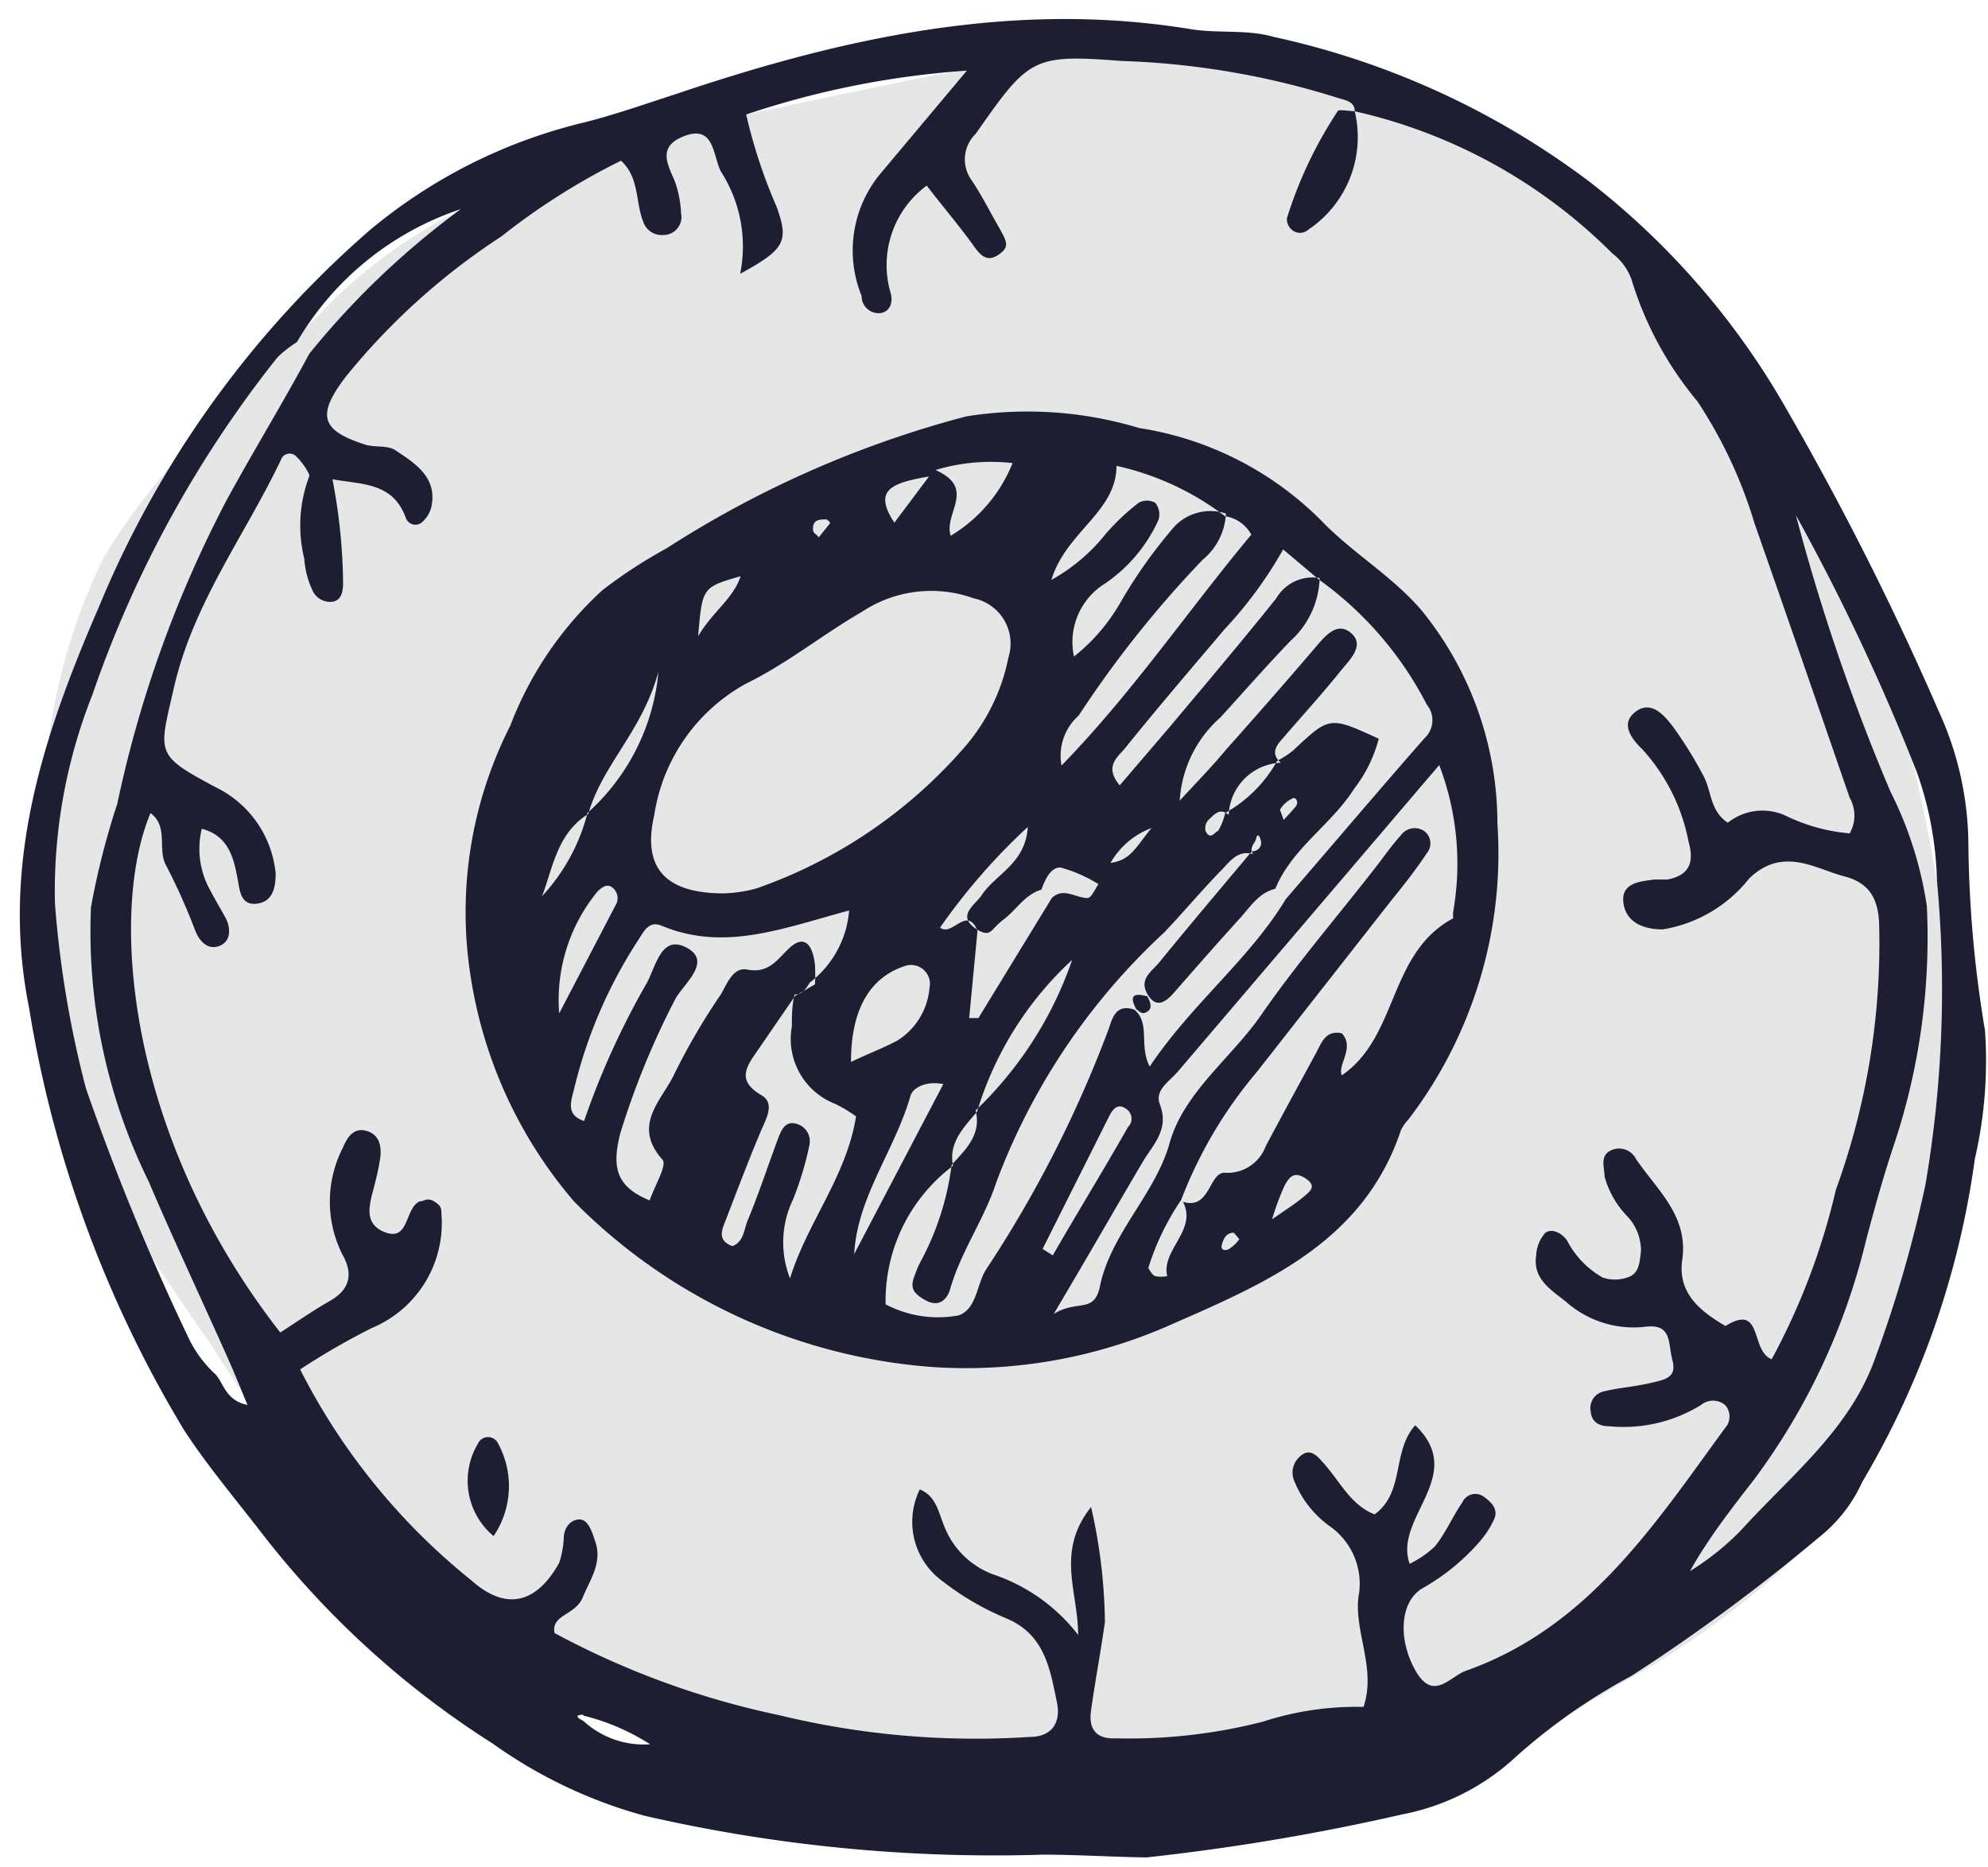 <svg xmlns="http://www.w3.org/2000/svg" viewBox="-0.43 -0.41 43.055 40.44"><title>Asset 1</title><g data-name="Layer 2"><g data-name="—ÎÓÈ_1" fill-rule="evenodd"><path d="M6.7 6.18L4.3 8.62a14.27 14.27 0 0 0-2.46 3A12.77 12.77 0 0 0 .6 15.81a16.65 16.65 0 0 0-.2 5.35C.87 24 2.52 26.38 4.13 28.7a23 23 0 0 0 4.1 4.89 20.08 20.08 0 0 0 5.83 3c5.46 2 11.6 3.44 17 1.31a25.29 25.29 0 0 0 3.53-1.8 18.52 18.52 0 0 0 4.09-3 13.35 13.35 0 0 0 3.33-9 36.17 36.17 0 0 0-1.46-9.65 18.24 18.24 0 0 0-1.4-4.11 18.69 18.69 0 0 0-3-3.87 20.56 20.56 0 0 0-4.91-4.26c-3.55-2-7.88-1.67-11.86-.91C15.13 2.22 9.83 3 6.7 6.18z" fill="#e6e6e6"/><path d="M22.16 39.76a33.84 33.84 0 0 1-8.62-.84 10.31 10.31 0 0 1-3.29-1.56 19.6 19.6 0 0 1-5-4.55c-.57-.74-1.18-1.46-1.69-2.24A25.58 25.58 0 0 1 .2 21.42c-.63-3.13.32-5.93 1.51-8.68A21.88 21.88 0 0 1 7.55 4.6a11.35 11.35 0 0 1 4.68-2.36c.67-.17 1.32-.4 2-.62C17.82.41 21.5-.41 25.35.22c.6.1 1.22 0 1.81.17A17.56 17.56 0 0 1 34 3.53a16.65 16.65 0 0 1 4.22 4.85A64.89 64.89 0 0 1 41.56 15a7 7 0 0 1 .64 2.86 25.77 25.77 0 0 0 .36 4.05 9.43 9.43 0 0 1-.22 2.78 18.64 18.64 0 0 1-2.44 7 3.21 3.21 0 0 1-.94 1.2 40.17 40.17 0 0 1-4.06 3 12.87 12.87 0 0 0-2.61 1.85 5 5 0 0 1-2.36 1.15 48.17 48.17 0 0 1-5.53.93c-.74-.01-1.49-.06-2.24-.06zM6 7a2.4 2.4 0 0 0-.43.34 24.59 24.59 0 0 0-4 7.3 11.53 11.53 0 0 0-.81 4.52 22.61 22.61 0 0 0 .67 4 52.31 52.31 0 0 0 2.22 5.4 2.56 2.56 0 0 0 .58.79c.19.2.22.57.7.67-.17-.41-.29-.71-.42-1-.57-1.28-1.17-2.55-1.72-3.84a12.27 12.27 0 0 1-1.25-5.94A16.68 16.68 0 0 1 2.11 17a25.46 25.46 0 0 1 2.38-6.6c.58-1.06 1.21-2.09 1.78-3.15a17.61 17.61 0 0 1 3.28-3.13A6.48 6.48 0 0 0 6 7zm22.91-5c0-.23-.23-.24-.4-.3a17.38 17.38 0 0 0-4.66-.79c-1.93-.15-2-.06-3.15 1.58a.77.77 0 0 0-.09 1c.21.31.38.65.58 1s.25.45 0 .62-.4 0-.55-.22c-.32-.44-.67-.85-1-1.28a2.14 2.14 0 0 0-.78 2.33c.05.18 0 .39-.21.43a.37.37 0 0 1-.42-.37 2.61 2.61 0 0 1 .4-2.64l1.88-2.24a19.06 19.06 0 0 0-4.78.95 11.35 11.35 0 0 0 .66 2c.27.75.18.92-.79 1.45a3 3 0 0 0-.42-2.22c-.17-.34-.14-1-.77-.77s-.37.63-.22 1a2.33 2.33 0 0 1 .13.68.39.39 0 0 1-.39.47.42.42 0 0 1-.43-.29c-.17-.43-.08-.95-.48-1.32a14.55 14.55 0 0 0-2.59 1.64 14.54 14.54 0 0 0-3.38 3.05c-.62.82-.54 1.15.43 1.46.22.07.5 0 .68.14.42.28.89.58.75 1.22a.66.66 0 0 1-.21.33.22.22 0 0 1-.34-.1c-.28-.77-.92-.72-1.59-.84A12.36 12.36 0 0 1 7 12.18c0 .15 0 .39-.21.44a.42.42 0 0 1-.46-.26 1.89 1.89 0 0 1-.17-.67 3 3 0 0 1 .11-1.79c0-.07-.16-.31-.29-.43a.2.2 0 0 0-.33.09c-.78 1.63-1.89 3.09-2.31 4.91-.33 1.45-.43 1.46.9 2.17a2.32 2.32 0 0 1 1.3 1.87c0 .3-.06.6-.39.65s-.38-.21-.42-.46c-.09-.48-.18-1-.79-1.16a1.84 1.84 0 0 0 .17 1.31c.11.21.23.41.34.61s.14.5-.11.61-.44-.07-.54-.32a13.17 13.17 0 0 0-.63-1.41c-.2-.35.06-.84-.34-1.14-.91 2.16-.51 7 2.81 11.25.36-.23.7-.47 1.07-.68s.55-.52.28-1a2.55 2.55 0 0 1 0-2.31c.09-.21.22-.45.5-.38s.34.3.32.55a5 5 0 0 1-.11.55c-.09.4-.32.9.21 1.1s.42-.52.75-.67c.1 0 .16-.09.31 0s.16.15.16.27a2.46 2.46 0 0 1-1.5 2.47 15.37 15.37 0 0 0-1.56.9 13.94 13.94 0 0 0 3.71 4.57c.75.67 1.41.5 1.9-.38a2 2 0 0 0 .1-.54c0-.19.12-.39.33-.4s.29.3.36.5c.14.45-.12.8-.28 1.19s-.69.37-.61.77a18.09 18.09 0 0 0 4.87 1.78 18 18 0 0 0 5.42.47c.49 0 .68-.32.59-.75-.15-.72-.26-1.47-1.1-1.82a5.92 5.92 0 0 1-1.36-.79 1.59 1.59 0 0 1-.51-2c.35.14.4.48.52.77a1.81 1.81 0 0 0 1.07 1.07A3.89 3.89 0 0 1 22.92 35c0-.94-.49-1.8.28-2.77a11.74 11.74 0 0 1 .3 2.49c-.09.64-.21 1.27-.3 1.91-.06.41.11.63.53.61a11.64 11.64 0 0 0 3.19-.36 6.54 6.54 0 0 1 2.18-.32c.28-.83-.2-1.61-.11-2.38a1.52 1.52 0 0 0-.63-1.54 2.23 2.23 0 0 1-.77-1 .46.46 0 0 1 .14-.51c.18-.16.32-.06.46.1.38.4.61.95 1.15 1.16.66-.48.37-1.36.88-1.93 1.14 1.09-.48 2-.12 3a2.23 2.23 0 0 0 .55-.38c.23-.29.38-.64.59-.95a.31.31 0 0 1 .47-.12c.16.12.3.25.23.46a2 2 0 0 1-.29.47A4.69 4.69 0 0 1 30.36 34c-.48.3-.51 1.12-.13 1.78s.72.14 1.08 0c2.64-.93 4.08-3.15 5.62-5.26a.37.37 0 0 0 0-.5.41.41 0 0 0-.52 0 3.19 3.19 0 0 1-2 .46c-.19 0-.37-.08-.39-.32a.37.37 0 0 1 .27-.43c.31-.08.65-.1 1-.18s.6-.12.5-.5 0-.81-.62-.72a2.21 2.21 0 0 1-1.69-.55c-.33-.26-.72-.5-.64-1a.78.78 0 0 1 .2-.49c.14-.1.35 0 .47.17a1.94 1.94 0 0 0 .77.8.82.82 0 0 0 .53 0c.27-.08.27-.34.3-.58a1.09 1.09 0 0 0-.31-.76 2 2 0 0 1-.48-.85c0-.18-.09-.4.08-.53a.41.41 0 0 1 .6.15c.46.68 1.15 1.24 1 2.21-.09.7.39 1.09.94 1.41.82-.51.53.54 1 .72a14.65 14.65 0 0 0 1.39-3.67 15.6 15.6 0 0 0 .94-5.63c0-.58-.14-1-.76-1.16s-1.33-.66-2.06.05a3 3 0 0 1-1.87 1.1c-.4 0-.79-.14-.85-.57s.34-.47.67-.51h.28c.47-.09.59-.36.46-.82a4.12 4.12 0 0 0-1-2c-.26-.25-.48-.57-.14-.82s.62.09.81.34a8.66 8.66 0 0 1 .66 1.07c.17.32.13.74.52 1a1.2 1.2 0 0 1 1.28-.14 3.9 3.9 0 0 0 1.36.37.78.78 0 0 0 0-.77c-.69-2-1.38-4-2.06-5.94a10 10 0 0 0-1.24-2.65 7.52 7.52 0 0 1-1.43-2.65 1.24 1.24 0 0 0-.41-.55A11.44 11.44 0 0 0 28.91 2zm9.55 8.73a43.94 43.94 0 0 0 2.05 6 8.19 8.19 0 0 1 .79 2.48 14.19 14.19 0 0 1-.69 5.11c-.24.71-.44 1.43-.63 2.15a14.25 14.25 0 0 1-2.41 5.15c-.48.62-1 1.28-1.4 2a5.84 5.84 0 0 0 1.1-.88c1.06-1.17 2.36-2.18 2.91-3.73a27.37 27.37 0 0 0 1.09-3.76 25.12 25.12 0 0 0 .25-6.58 7.58 7.58 0 0 0-.43-2.34 47 47 0 0 0-2.63-5.59zm-26.26 26c-.16 0-.17.05 0 .13a1.94 1.94 0 0 0 1.45.51 4.78 4.78 0 0 0-1.44-.62z" fill="#1e1e32"/><path d="M19.79 29.2A12.17 12.17 0 0 1 12 25.61a9.77 9.77 0 0 1-2.24-4.89 8.92 8.92 0 0 1 .86-5.41 7.69 7.69 0 0 1 2-2.94 10.49 10.49 0 0 1 1.38-.9 22.58 22.58 0 0 1 6.49-2.86 8.37 8.37 0 0 1 3.75.25 7.1 7.1 0 0 1 3.94 2c.67.7 1.51 1.18 2.17 1.94A7.32 7.32 0 0 1 32 17.42a9.5 9.5 0 0 1-1.93 6.42.88.88 0 0 0-.16.23c-.82 2.46-3 3.34-5.07 4.25a10.93 10.93 0 0 1-5.05.88zm6.31-12a2.92 2.92 0 0 0 1.13-1.13 2.19 2.19 0 0 0 .34-.22c.8-.75.79-.75 1.86-.26a3 3 0 0 1-.53 1.08c-.5.79-1.35 1.29-1.71 2.17-.34.08-.53.37-.74.61-.5.55-1 1.12-1.48 1.67-.15.16-.36.33-.55 0s.1-.49.26-.69c.66-.81 1.33-1.6 2-2.4.13 0 .24-.1.19-.26s-.09-.06-.1 0-.16.19-.06.32c-.34-.1-.51.17-.7.36-.42.43-.81.9-1.23 1.34a14.08 14.08 0 0 0-3.63 5.4c-.26.8-.76 1.49-1 2.31-.05.2-.22.42-.52.26s-.36-.29-.24-.57a1.66 1.66 0 0 1 .11-.26 6 6 0 0 0 .68-2.11c.3-.33.65-.65.52-1.18a8.18 8.18 0 0 0 2.09-3.26 7.36 7.36 0 0 0-2.06 3.29c-.29.34-.62.67-.52 1.17a3.66 3.66 0 0 0-1.46 3 2.43 2.43 0 0 0 1.58.24c.4-.14.39-.68.6-1a25.87 25.87 0 0 0 2.65-5.2c.08-.24.16-.56.56-.42.35.3.09.77.33 1.23.91-1.36 2.15-2.31 2.95-3.63 1-1.16 2-2.34 3-3.48a.53.53 0 0 0 .05-.73 7.61 7.61 0 0 0-2.34-2.71l-.77-.65a9 9 0 0 1-1.27 1.73c-.72.85-1.45 1.7-2.15 2.57-.15.19-.47.39-.12.81l1.07-1.25c.78-.93 1.56-1.85 2.32-2.8a.91.91 0 0 1 .94-.44 1.91 1.91 0 0 1-.63 1.36c-.52.54-1 1.09-1.52 1.66a2.61 2.61 0 0 0-.88 1.8c.39-.42.71-.75 1-1.1.65-.73 1.3-1.47 1.94-2.22.22-.26.48-.57.78-.3s-.06.59-.25.83c-.41.51-.86 1-1.28 1.49-.13.15-.2.31 0 .48a1.18 1.18 0 0 0-1.13 1.13c-.19-.17-.32 0-.44.11a.27.27 0 0 0-.06.24c.11.22.21 0 .27 0a1.42 1.42 0 0 0 .15-.37zm-13.81 0a4.66 4.66 0 0 0 1.54-3.06c-.36 1.31-1.21 2-1.52 3.08-.67.42-.76 1.14-1 1.78a4.15 4.15 0 0 0 .98-1.79zm9.83 1.66c-.36.11-.54.44-.82.65s-.26.38-.54.23c-.51-.3-.08-.54.07-.76.3-.46.95-.68 1-1.48a13.44 13.44 0 0 0-1.9 2.18c.26.21.58-.49.81.07l-.18 1.89h.2l1.59-2.6c.25-.24.52 0 .77 0 .09 0 .16-.19.24-.3a3.06 3.06 0 0 0-.82-.36c-.22-.01-.34.27-.42.49zm4-8.15a1.37 1.37 0 0 1-.5 1 23.45 23.45 0 0 0-2.69 3.38 1.16 1.16 0 0 0-.37 1.08c1.54-1.58 2.74-3.36 4.11-5a.78.78 0 0 0-.57-.4 6 6 0 0 0-2.35-1.09c0 1-1.09 1.42-1.41 2.47a3.94 3.94 0 0 0 1.18-1 4.9 4.9 0 0 1 .71-.67.37.37 0 0 1 .36 0 .4.4 0 0 1 .07.37 3.32 3.32 0 0 1-1.16 1.38 1.49 1.49 0 0 0-.67 1.58 4.09 4.09 0 0 0 1-1.16A10.61 10.61 0 0 1 25 11a1.07 1.07 0 0 1 1.14-.28zm-9.33 10.45L16 22.31c-.24.35-.51.67.06 1 .29.17.12.48 0 .75-.27.64-.52 1.3-.77 1.95-.08.21-.2.44.14.57.25-.09.25-.36.33-.55.25-.6.45-1.22.68-1.83.07-.17.16-.35.41-.26a.39.39 0 0 1 .25.45 6.82 6.82 0 0 1-.36 1.19 2.14 2.14 0 0 0-.06 1.7c.37-1.21 1.22-2.2 1.43-3.51a3 3 0 0 0-.45-.27 1.51 1.51 0 0 1-.94-1.68c0-.23 0-.46.06-.69.18 0 .25-.14.33-.26a2.18 2.18 0 0 0 .85-1.56c-1.42.38-2.7.9-4.06.33-.29-.12-.39.14-.52.33A10.3 10.3 0 0 0 12 23.19c-.07.27-.17.55.22.68a17.18 17.18 0 0 1 1.33-2.94c.22-.36.32-1.11.88-.82s0 .74-.22 1.09A17.29 17.29 0 0 0 13 24.15c-.19.76-.06 1.15.64 1.44.1-.3.38-.76.28-.88-.68-.76 0-1.3.26-1.87a14.18 14.18 0 0 1 1-1.71c.14-.24.27-.6.57-.54.48.09.65-.22.92-.47s.49-.16.55.37a3.55 3.55 0 0 1 0 .42zm8.4 4.46c.59.18.56-.63.9-.63a.88.88 0 0 0 .89-.57c.35-.66.71-1.32 1.08-2 .12-.21.2-.53.57-.45.29.31-.1.69 0 .91 1.23-.84 1-2.64 2.41-3.4v-.13a6 6 0 0 0-.3-3.19l-5.67 6.65c-.17.2-.5.39-.38.7.21.55-.15.87-.38 1.26-.59 1-1.16 2-1.92 3.28.51-.32.87 0 1-.59.23-1.15 1.2-2 1.51-3.11s1.35-1.85 2-2.8c.77-1.11 1.66-2.14 2.49-3.21.17-.22.33-.45.52-.66a.37.37 0 0 1 .49-.1.33.33 0 0 1 .07.49c-.23.35-.49.68-.75 1l-2.94 3.75a9.6 9.6 0 0 0-1.63 2.76 5.57 5.57 0 0 0-.71 1.47s.08.16.15.18a.7.7 0 0 0 .26 0c-.14-.56.66-1 .34-1.61zm-10-6.68a2.91 2.91 0 0 0 .77-.11 10.58 10.58 0 0 0 4.45-3 4.22 4.22 0 0 0 1-2 1 1 0 0 0-.75-1.28 2.71 2.71 0 0 0-2.42.29c-.85.49-1.62 1.12-2.5 1.55a3.92 3.92 0 0 0-2 2.85c-.27 1.17.26 1.69 1.48 1.7zM18 22.59c.4-.19.7-.3 1-.46a1.49 1.49 0 0 0 .7-1.14.41.41 0 0 0-.49-.49c-.77.23-1.21.91-1.21 2.09zm.06 4.18l1.94-3.7c-.42-.08-.67.11-.71.25-.34 1.19-1.16 2.2-1.22 3.44zm-6.38-5.23l1.22-2.34a.29.29 0 0 0-.06-.38c-.12-.11-.25 0-.33.08a3.7 3.7 0 0 0-.83 2.63zm8.47-10.34a3.24 3.24 0 0 0 1.35-1.58 4.18 4.18 0 0 0-1.67.15c.9.4.17.94.33 1.42zm2 15.44l.22.14C22.9 25.86 23.43 25 24 24a.25.25 0 0 0 0-.36c-.2-.18-.32-.05-.41.13zm-6.54-14.57c-.83.24-.83.24-.92 1.3.31-.53.76-.81.92-1.3zM27.12 26c.3-.21.49-.33.66-.47s.32-.25.06-.42-.36 0-.45.16a5.52 5.52 0 0 0-.27.73zM19.69 9.91c-.81.14-1.22.29-.75 1zm4.83 7.61a1.72 1.72 0 0 0-.9.76c.44-.06.54-.33.9-.77zm1.77 8.77c-.18 0-.23.16-.26.27s.09.14.19.06a.82.82 0 0 0 .19-.19s-.08-.1-.12-.14zm1.08-8.94c.09-.1.18-.19.26-.29s0-.21-.06-.18a.61.61 0 0 0-.28.25s.05.13.08.22zM17.3 11.23l.25-.31a.19.19 0 0 0-.08-.08c-.14 0-.27 0-.29.16s.06.13.12.23z" fill="#1e1e32"/><path d="M28.91 2a2.41 2.41 0 0 1-1 2.56.27.27 0 0 1-.37 0 .31.31 0 0 1-.1-.24A9.12 9.12 0 0 1 28.54 2c0-.05.26 0 .4 0z" fill="#1e1e32"/><path d="M10.26 32.86a1.56 1.56 0 0 1-.34-2 .24.24 0 0 1 .44 0 1.93 1.93 0 0 1-.1 2z" fill="#1e1e32"/><path d="M24.42 21.17c.06.12.12.25 0 .33s-.16 0-.24-.05c-.18-.33-.02-.35.24-.28z" fill="#1e1e32"/></g></g></svg>